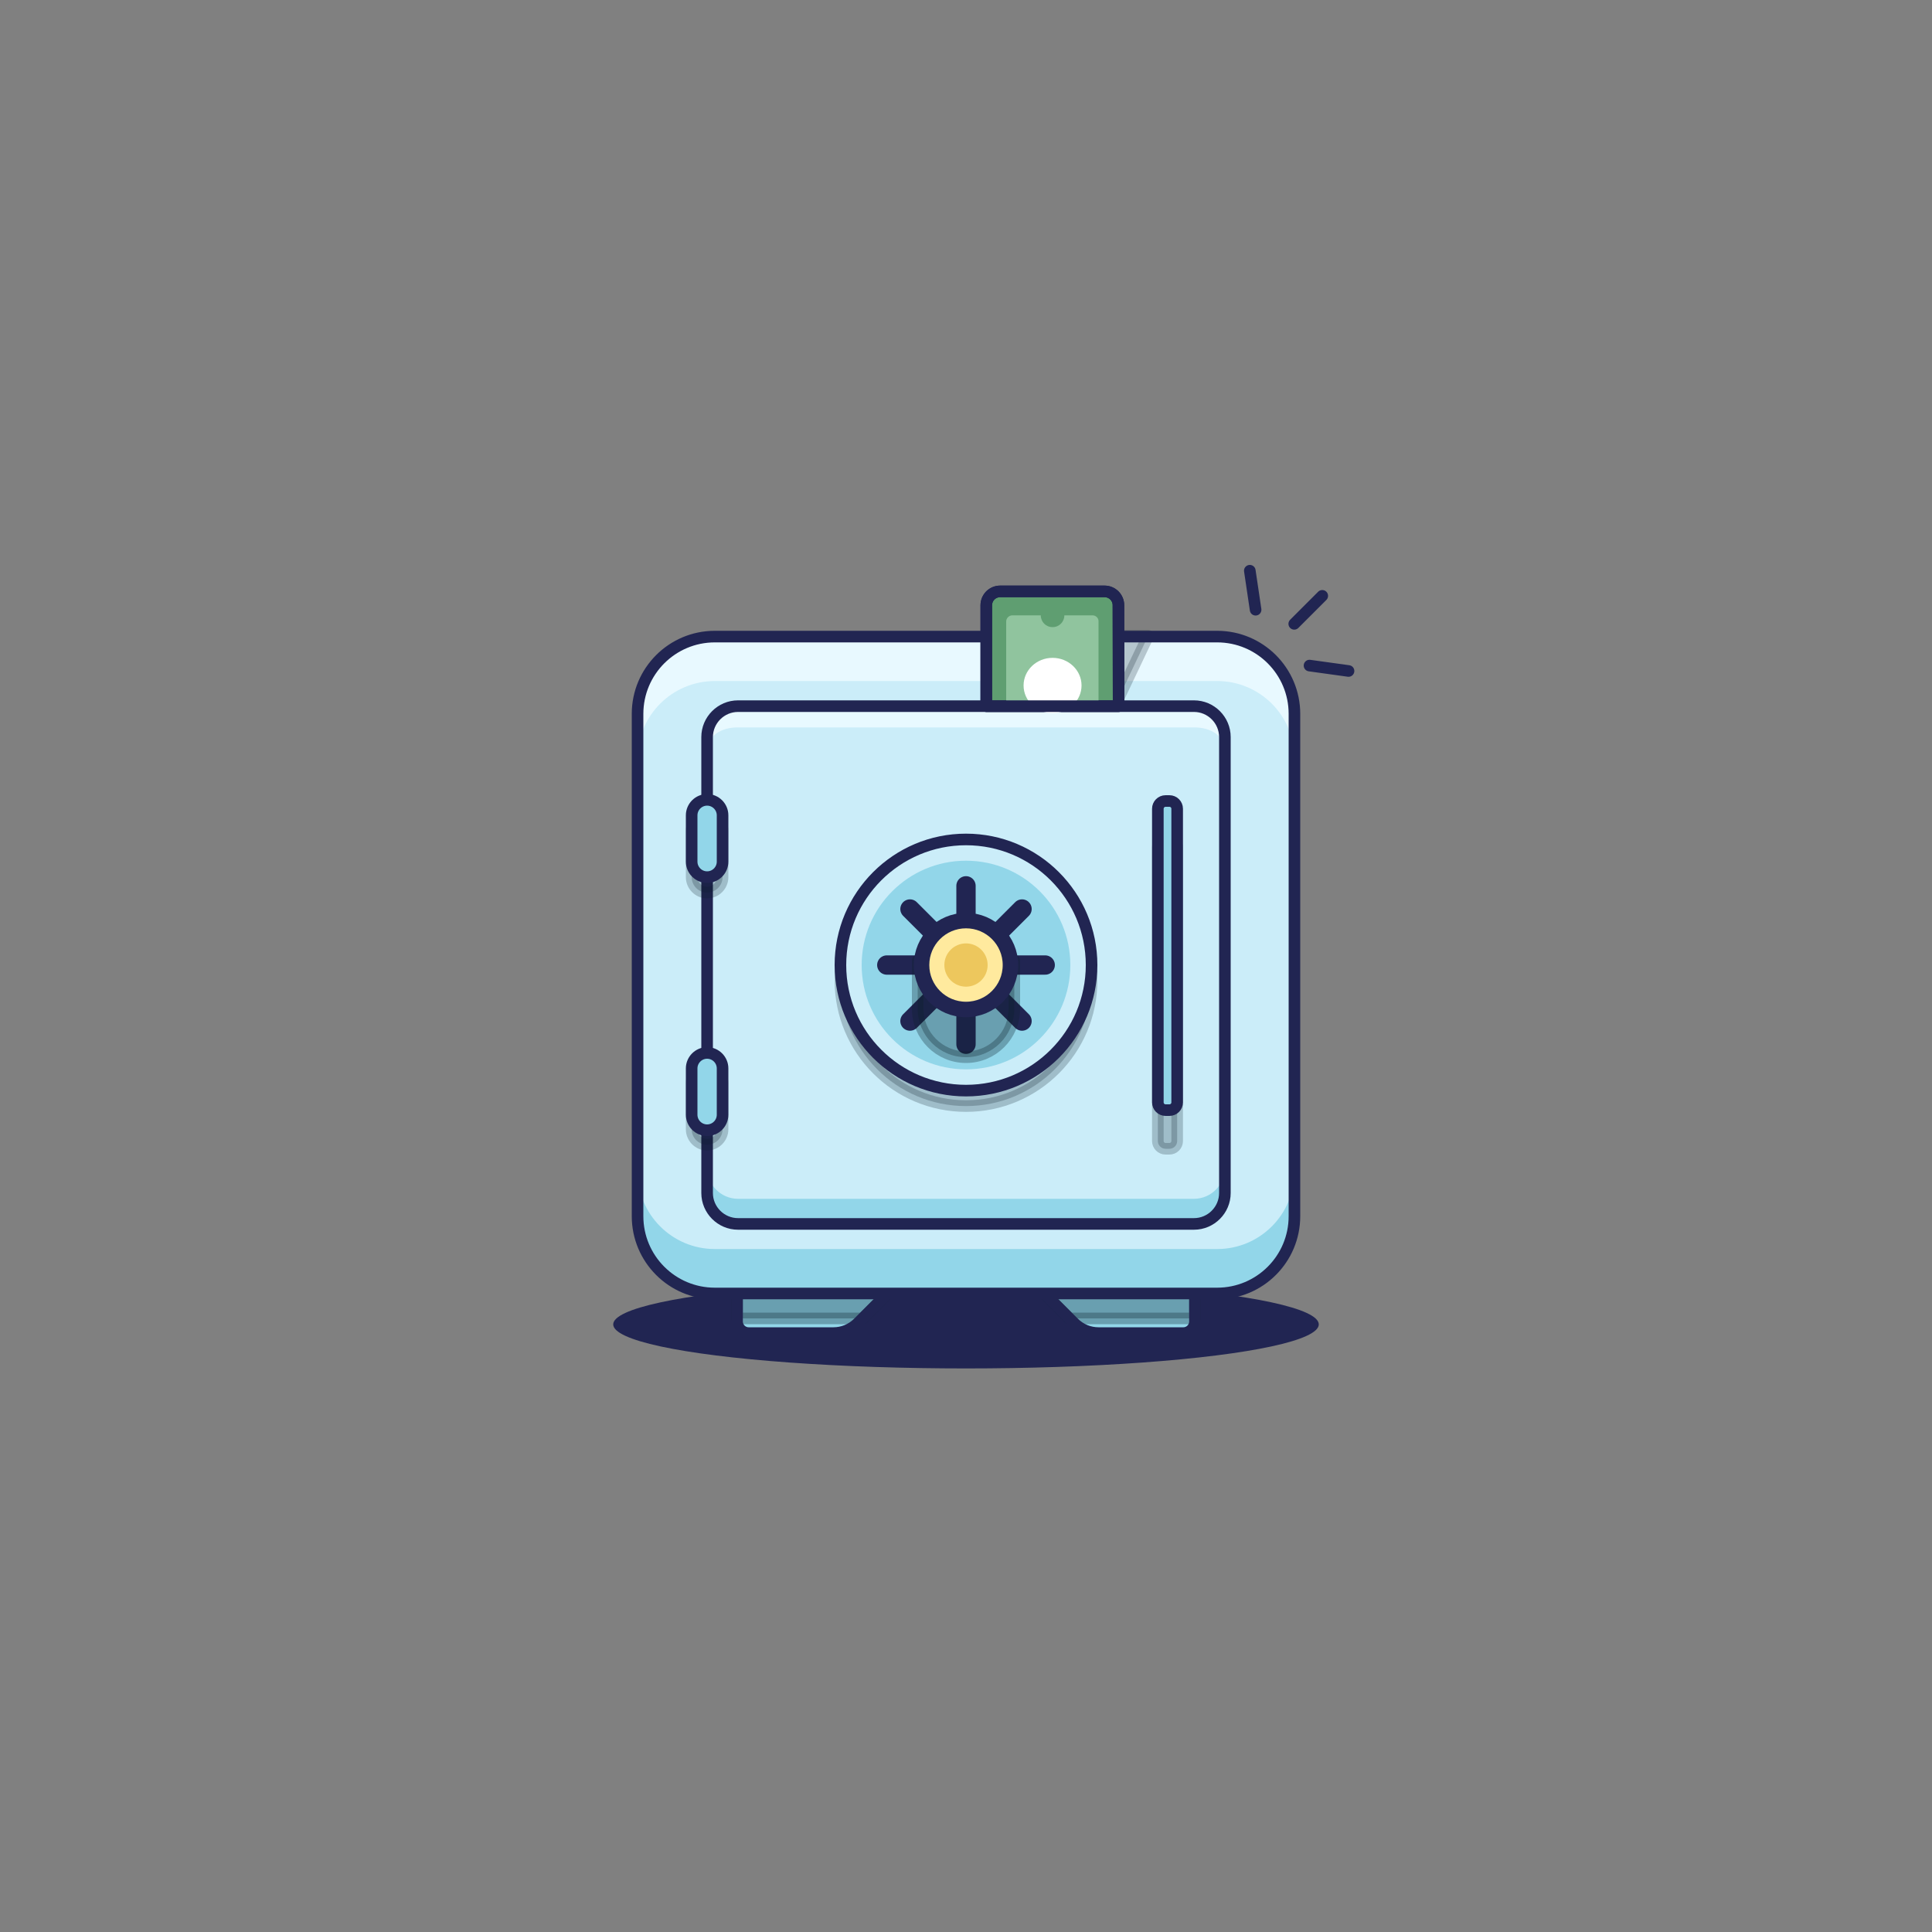 <?xml version="1.0" encoding="utf-8"?>
<svg version="1.1" xmlns="http://www.w3.org/2000/svg" xmlns:xlink="http://www.w3.org/1999/xlink" x="0px" y="0px"
	viewBox="0 0 1000 1000" style="enable-background:new 0 0 1000 1000;" xml:space="preserve">
	<rect x="0" y="0" width="1000" height="1000" fill="#808080" stroke="none"/>
	<style type="text/css">
		.st0 {
			fill: #F7B85C;
		}

		.st1 {
			fill: #EEF2F4;
		}

		.st2 {
			enable-background: new;
		}

		.st3 {
			fill: #212552;
		}

		.st4 {
			fill: #92D6E9;
		}

		.st5 {
			opacity: 0.3;
			fill: #0A1E2B;
			stroke: #0A1E2B;
			stroke-width: 6;
			stroke-linecap: round;
			stroke-linejoin: round;
			stroke-miterlimit: 10;
			enable-background: new;
		}

		.st6 {
			fill: none;
			stroke: #212552;
			stroke-width: 6;
			stroke-linecap: round;
			stroke-linejoin: round;
			stroke-miterlimit: 10;
		}

		.st7 {
			fill: #CBEDF9;
		}

		.st8 {
			fill: #E8F9FF;
		}

		.st9 {
			opacity: 0.23;
			fill: #0A1E2B;
			stroke: #0A1E2B;
			stroke-width: 6;
			stroke-linecap: round;
			stroke-linejoin: round;
			stroke-miterlimit: 10;
			enable-background: new;
		}

		.st10 {
			fill: none;
			stroke: #212552;
			stroke-width: 10;
			stroke-linecap: round;
			stroke-linejoin: round;
			stroke-miterlimit: 10;
		}

		.st11 {
			fill: #FFEA9E;
		}

		.st12 {
			fill: #EDC75D;
		}

		.st13 {
			fill: none;
			stroke: #212552;
			stroke-width: 8;
			stroke-linecap: round;
			stroke-linejoin: round;
			stroke-miterlimit: 10;
		}

		.st14 {
			fill: #5F9E71;
			stroke: #212552;
			stroke-width: 6;
			stroke-linecap: round;
			stroke-linejoin: round;
			stroke-miterlimit: 10;
		}

		.st15 {
			fill: #90C49E;
		}

		.st16 {
			fill: #FFFFFF;
		}
	</style>
	<ellipse class="st3" cx="500" cy="685.5" rx="182.6" ry="22.8" />
	<g>
		<path class="st4" d="M459.5,669.4V662c0-3.3-2.7-6-6-6h-66c-3.3,0-6,2.7-6,6v22c0,3.3,2.7,6,6,6h43.9
		c4.8,0,9.4-1.9,12.8-5.3L459.5,669.4z" />
		<path class="st5" d="M453.5,656h-66c-3.3,0-6,2.7-6,6v20.4h65l13-13V662C459.5,658.7,456.8,656,453.5,656z" />
		<path class="st4" d="M540.5,669.4V662c0-3.3,2.7-6,6-6h66c3.3,0,6,2.7,6,6v22c0,3.3-2.7,6-6,6h-43.9
		c-4.8,0-9.4-1.9-12.8-5.3L540.5,669.4z" />
		<path class="st5" d="M612.5,656h-66c-3.3,0-6,2.7-6,6v7.4l13,13h65V662C618.5,658.7,615.8,656,612.5,656z" />
		<path class="st6" d="M459.5,669.4V662c0-3.3-2.7-6-6-6h-66c-3.3,0-6,2.7-6,6v22c0,3.3,2.7,6,6,6h43.9
		c4.8,0,9.4-1.9,12.8-5.3L459.5,669.4z" />
		<path class="st6" d="M540.5,669.4V662c0-3.3,2.7-6,6-6h66c3.3,0,6,2.7,6,6v22c0,3.3-2.7,6-6,6h-43.9
		c-4.8,0-9.4-1.9-12.8-5.3L540.5,669.4z" />
		<path class="st7" d="M630,669.5H370c-22.1,0-40-17.9-40-40v-260c0-22.1,17.9-40,40-40h260c22.1,0,40,17.9,40,40v260
		C670,651.6,652.1,669.5,630,669.5z" />
		<path class="st8" d="M630,329.5H370c-22.1,0-40,17.9-40,40v23c0-22.1,17.9-40,40-40h260c22.1,0,40,17.9,40,40v-23
		C670,347.4,652.1,329.5,630,329.5z" />
		<polygon class="st9" points="568.7,329.1 594.3,329.1 577,365.5 	" />
		<path class="st4" d="M630,646.5H370c-22.1,0-40-17.9-40-40v23c0,22.1,17.9,40,40,40h260c22.1,0,40-17.9,40-40v-23
		C670,628.6,652.1,646.5,630,646.5z" />
		<path class="st6" d="M630,669.5H370c-22.1,0-40-17.9-40-40v-260c0-22.1,17.9-40,40-40h260c22.1,0,40,17.9,40,40v260
		C670,651.6,652.1,669.5,630,669.5z" />
		<path class="st8" d="M618,365.5H382c-8.8,0-16,7.2-16,16v8c0-8.8,7.2-13,16-13h236c8.8,0,16,4.2,16,13v-8
		C634,372.6,626.8,365.5,618,365.5z" />
		<path class="st4" d="M618,620.5H382c-8.8,0-16-7.2-16-16v13c0,8.8,7.2,16,16,16h236c8.8,0,16-7.2,16-16v-13
		C634,613.3,626.8,620.5,618,620.5z" />
		<path class="st6" d="M382,633.5c-8.8,0-16-7.2-16-16v-236c0-8.8,7.2-16,16-16h236c8.8,0,16,7.2,16,16v236
		c0,8.8-7.2,16-16,16H382z" />
		<path class="st9" d="M605.3,594.6h-2c-2.2,0-4-1.8-4-4v-152c0-2.2,1.8-4,4-4h2c2.2,0,4,1.8,4,4v152
		C609.3,592.8,607.5,594.6,605.3,594.6z" />
		<path class="st4" d="M605.3,574.6h-2c-2.2,0-4-1.8-4-4v-152c0-2.2,1.8-4,4-4h2c2.2,0,4,1.8,4,4v152
		C609.3,572.8,607.5,574.6,605.3,574.6z" />
		<path class="st6" d="M605.3,574.6h-2c-2.2,0-4-1.8-4-4v-152c0-2.2,1.8-4,4-4h2c2.2,0,4,1.8,4,4v152
		C609.3,572.8,607.5,574.6,605.3,574.6z" />
		<circle class="st9" cx="500" cy="507.5" r="65" />
		<circle class="st7" cx="500" cy="499.5" r="65" />
		<circle class="st6" cx="500" cy="499.5" r="65" />
		<circle class="st4" cx="500" cy="499.5" r="54" />
		<line class="st10" x1="500" y1="458.5" x2="500" y2="540.5" />
		<line class="st10" x1="541" y1="499.5" x2="459" y2="499.5" />
		<line class="st10" x1="529" y1="470.5" x2="471" y2="528.5" />
		<line class="st10" x1="529" y1="528.5" x2="471" y2="470.5" />
		<path class="st5" d="M500,547.2L500,547.2c-13.8,0-25-11.2-25-25v-25h50v25C525,536,513.8,547.2,500,547.2z" />
		<path class="st9" d="M366,462L366,462c-4.4,0-8-3.6-8-8v-24c0-4.4,3.6-8,8-8l0,0c4.4,0,8,3.6,8,8v24
		C374,458.4,370.4,462,366,462z" />
		<path class="st9" d="M366,592.5L366,592.5c-4.4,0-8-3.6-8-8v-24c0-4.4,3.6-8,8-8l0,0c4.4,0,8,3.6,8,8v24
		C374,588.9,370.4,592.5,366,592.5z" />
		<path class="st4" d="M366,454L366,454c-4.4,0-8-3.6-8-8v-24c0-4.4,3.6-8,8-8l0,0c4.4,0,8,3.6,8,8v24
		C374,450.4,370.4,454,366,454z" />
		<path class="st4" d="M366,585L366,585c-4.4,0-8-3.6-8-8v-24c0-4.4,3.6-8,8-8l0,0c4.4,0,8,3.6,8,8v24
		C374,581.4,370.4,585,366,585z" />
		<path class="st6" d="M366,454L366,454c-4.4,0-8-3.6-8-8v-24c0-4.4,3.6-8,8-8l0,0c4.4,0,8,3.6,8,8v24
		C374,450.4,370.4,454,366,454z" />
		<path class="st6" d="M366,585L366,585c-4.4,0-8-3.6-8-8v-24c0-4.4,3.6-8,8-8l0,0c4.4,0,8,3.6,8,8v24
		C374,581.4,370.4,585,366,585z" />
		<circle class="st11" cx="500" cy="499.5" r="25" />
		<circle class="st12" cx="500" cy="499.5" r="11.2" />
		<circle class="st13" cx="500" cy="499.5" r="23" />
		<path class="st14" d="M579,365.5h-68.5v-52.2c0-4,3.2-7.2,7.2-7.2h54c4,0,7.2,3.2,7.2,7.2L579,365.5L579,365.5z" />
		<path class="st15" d="M565.5,318.5h-14.6c0,3.4-2.7,6.1-6.1,6.1s-6.1-2.7-6.1-6.1H524c-1.7,0-3.2,1.4-3.2,3.2v43.8
		h47.8v-43.8C568.7,319.9,567.2,318.5,565.5,318.5z" />
		<ellipse class="st16" cx="544.8" cy="354.8" rx="15" ry="14.3" />
		<path class="st6" d="M579,365.5h-68.5v-52.2c0-4,3.2-7.2,7.2-7.2h54c4,0,7.2,3.2,7.2,7.2L579,365.5L579,365.5z" />
	</g>
	<g>
		<line class="st6" x1="698" y1="347.3" x2="677.8" y2="344.5" />
		<line class="st6" x1="649.9" y1="315.6" x2="646.9" y2="295.4" />
		<line class="st6" x1="669.9" y1="322.9" x2="684.4" y2="308.4" />
	</g>
</svg>
